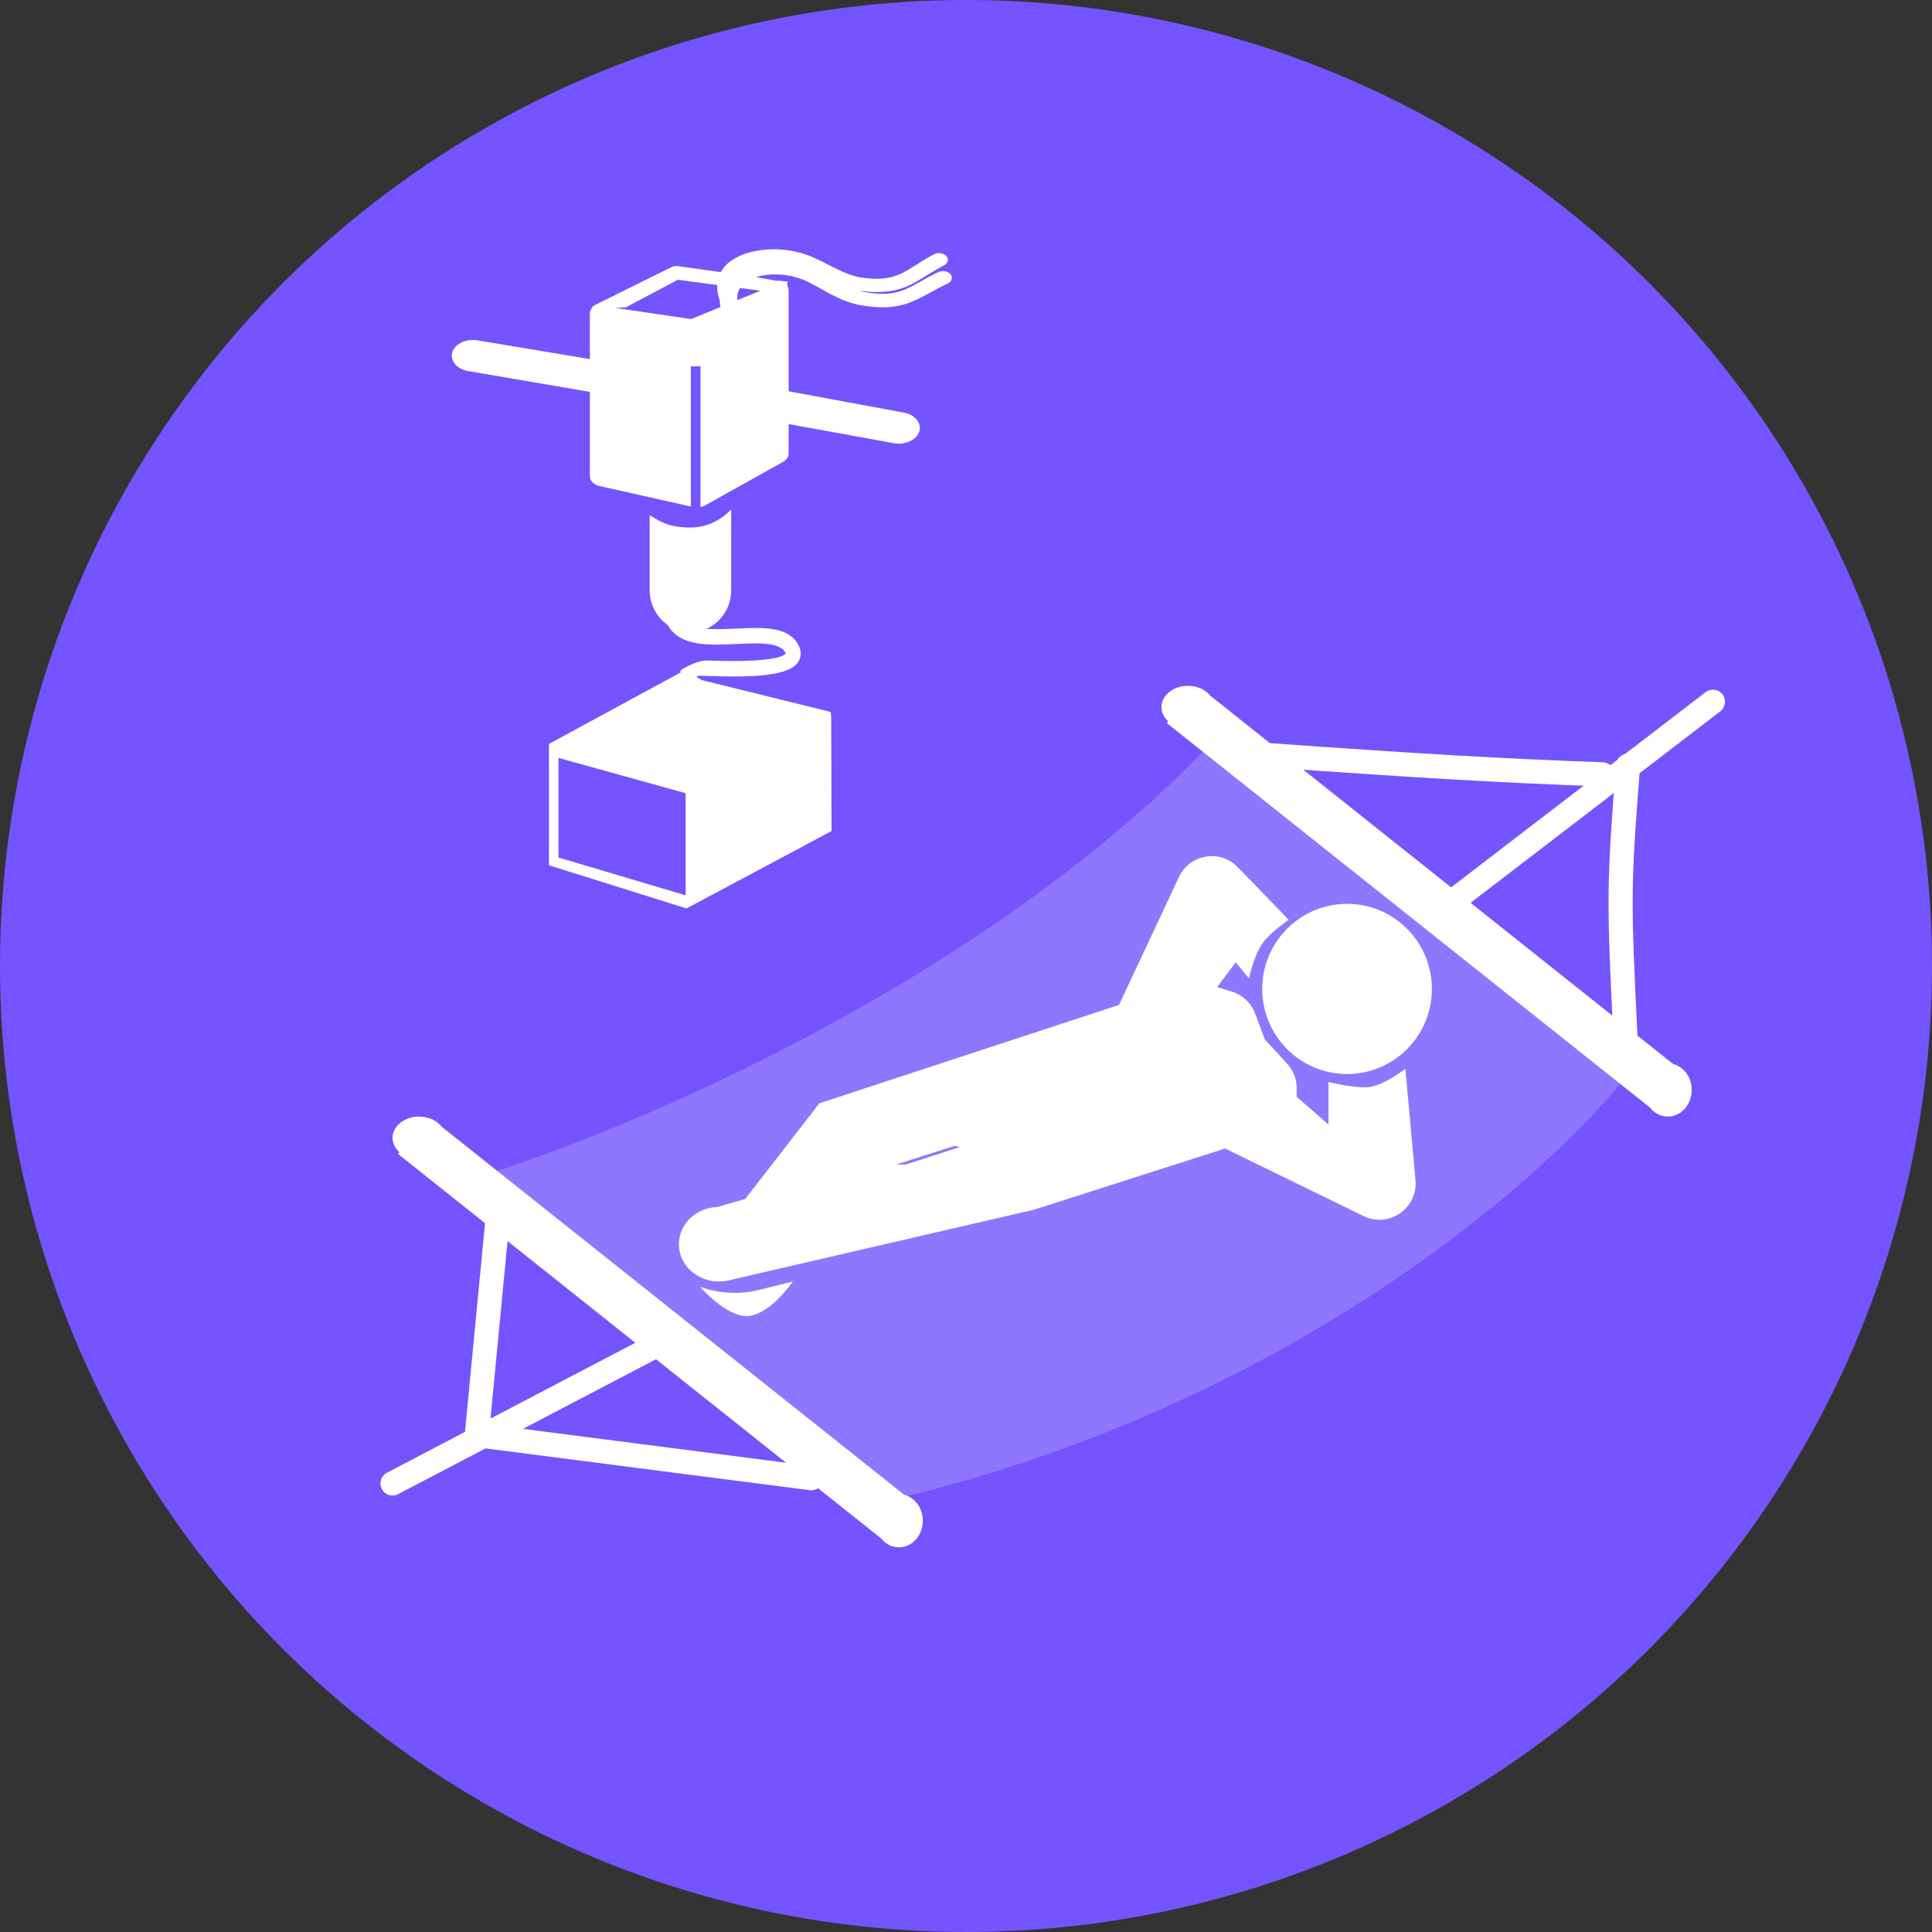 <svg width="160" height="160" viewBox="0 0 160 160" fill="none" xmlns="http://www.w3.org/2000/svg">
<rect x="0" y="0" width="160" height="160" fill="#333333" stroke="none"/>
<circle cx="80" cy="80" r="80" fill="#7354FF"/>
<path d="M60.957 52.056C60.107 52.094 59.248 52.134 58.495 52.076C59.705 51.55 60.554 50.319 60.554 48.883V42.193C59.883 42.883 58.776 43.669 57.236 43.685C55.697 43.702 54.878 43.366 53.805 42.659V48.883C53.805 50.083 54.4 51.141 55.303 51.763C55.405 51.95 55.521 52.121 55.662 52.273C56.817 53.532 58.949 53.428 61.011 53.331C62.794 53.248 64.631 53.157 65.074 54.103C64.933 54.345 64.013 54.892 58.517 54.702C57.679 54.672 55.887 55.654 56.427 55.654L45.477 61.603L45.463 61.768V71.658L56.853 75.234L68.864 68.825L68.837 59.368L68.794 58.961L58.096 56.317C57.904 56.122 57.568 56.122 57.785 55.96C57.929 55.96 58.168 55.969 58.476 55.979C62.514 56.119 65.359 55.976 66.111 54.81C66.352 54.435 66.377 53.981 66.174 53.529C65.41 51.843 63.148 51.951 60.957 52.056ZM56.782 74.144L46.248 71.016V62.766L56.782 65.69V74.144Z" fill="white"/>
<path d="M75.962 34.808C75.738 34.502 75.371 34.281 74.926 34.184L65.31 32.404V24.08C65.31 23.77 65.082 23.486 65.258 23.342C65.128 23.29 64.451 23.267 64.846 23.256C64.844 23.256 64.304 23.255 64.301 23.255L62.61 22.943C63.589 22.64 64.903 22.644 66.039 22.999C66.691 23.191 67.332 23.55 68.01 23.93C68.933 24.448 69.888 24.982 71.111 25.246C74.91 25.942 75.842 24.739 78.489 23.476C78.832 23.311 78.935 22.968 78.717 22.708C78.499 22.448 78.044 22.371 77.699 22.535C75.278 23.692 74.652 24.749 71.49 24.17C71.401 24.151 71.316 24.119 71.229 24.095C74.952 24.54 75.675 23.288 78.182 21.976C78.517 21.801 78.599 21.454 78.368 21.202C78.135 20.949 77.676 20.886 77.343 21.062C74.988 22.295 74.454 23.455 71.261 22.977C70.313 22.804 69.445 22.358 68.602 21.927C67.853 21.543 67.078 21.144 66.242 20.93C64.284 20.39 61.987 20.634 60.654 21.522C60.226 21.807 59.905 22.149 59.693 22.535L56.147 22.039C55.977 22.014 55.801 22.037 55.651 22.101L49.319 25.238C49.145 25.311 49.032 25.433 48.979 25.57C48.897 25.689 48.849 25.82 48.849 25.957V29.738L39.636 28.203C39.474 28.169 39.313 28.151 39.15 28.151C38.384 28.151 37.7 28.539 37.489 29.095C37.36 29.43 37.413 29.783 37.635 30.088C37.858 30.394 38.226 30.615 38.671 30.712L48.851 32.455V39.449C48.851 39.83 49.191 40.161 49.678 40.257L57.211 41.948V30.339H58.01V41.988C58.031 41.984 58.051 41.985 58.073 41.98C58.113 41.971 58.146 41.953 58.181 41.94C58.242 41.92 58.302 41.905 58.358 41.876L64.827 38.26C65.128 38.105 65.309 37.847 65.309 37.571V35.12L73.96 36.692C74.88 36.891 75.849 36.474 76.107 35.801C76.237 35.466 76.184 35.113 75.962 34.808ZM57.234 26.424L50.944 25.5L51.812 25.46L56.142 23.169L59.399 23.601C59.38 23.944 59.421 24.304 59.536 24.682C59.547 24.718 59.572 24.748 59.59 24.78C59.596 24.99 59.618 25.206 59.668 25.428L57.234 26.424ZM61.063 24.858C61.036 24.475 61.103 24.137 61.278 23.85L62.978 24.075L61.063 24.858Z" fill="white"/>
<path d="M100.814 61.014C81.992 81.07 52.044 93.704 39.423 97.513L72.875 124.427C106.695 116.758 128.629 97.145 135.369 88.297L100.814 61.014Z" fill="white" fill-opacity="0.2"/>
<path d="M142.465 58.911C142.903 58.575 142.986 57.947 142.65 57.509C142.314 57.071 141.686 56.988 141.248 57.324L142.465 58.911ZM120.069 76.088L142.465 58.911L141.248 57.324L118.851 74.501L120.069 76.088Z" fill="white"/>
<path d="M132.681 65.129C133.232 65.149 133.695 64.718 133.715 64.165C133.735 63.613 133.304 63.149 132.753 63.129L132.681 65.129ZM104.671 63.515C117.932 64.459 124.103 64.813 132.681 65.129L132.753 63.129C124.206 62.814 118.061 62.462 104.811 61.519L104.671 63.515Z" fill="white"/>
<path d="M135.825 63.483C135.869 62.932 135.458 62.449 134.908 62.405C134.358 62.361 133.877 62.771 133.833 63.322L135.825 63.483ZM135.619 86.037C135.053 74.52 135.036 73.493 135.825 63.483L133.833 63.322C133.036 73.435 133.054 74.549 133.623 86.132L135.619 86.037Z" fill="white"/>
<path d="M32.044 121.965C31.555 122.22 31.366 122.825 31.623 123.314C31.879 123.804 32.483 123.993 32.972 123.737L32.044 121.965ZM55.751 111.821C56.24 111.565 56.429 110.961 56.172 110.471C55.916 109.982 55.312 109.792 54.823 110.048L55.751 111.821ZM32.972 123.737L55.751 111.821L54.823 110.048L32.044 121.965L32.972 123.737Z" fill="white"/>
<path d="M38.479 118.877C38.426 119.427 38.828 119.916 39.378 119.969C39.927 120.022 40.416 119.619 40.468 119.069L38.479 118.877ZM42.295 100.062C42.348 99.512 41.946 99.023 41.396 98.97C40.847 98.917 40.359 99.32 40.306 99.87L42.295 100.062ZM40.468 119.069L42.295 100.062L40.306 99.87L38.479 118.877L40.468 119.069Z" fill="white"/>
<path d="M40.101 117.917C39.554 117.847 39.054 118.234 38.984 118.783C38.913 119.331 39.3 119.833 39.847 119.904L40.101 117.917ZM67.074 123.412C67.621 123.483 68.121 123.095 68.192 122.547C68.262 121.998 67.875 121.496 67.328 121.426L67.074 123.412ZM39.847 119.904L67.074 123.412L67.328 121.426L40.101 117.917L39.847 119.904Z" fill="white"/>
<path d="M65.665 106.123L62.889 106.819C61.264 107.227 59.554 107.138 57.98 106.564C57.98 106.564 60.125 109.072 61.932 108.986C63.765 108.899 65.665 106.123 65.665 106.123Z" fill="white"/>
<ellipse cx="111.557" cy="81.9" rx="7.026" ry="7.047" fill="white"/>
<path fill-rule="evenodd" clip-rule="evenodd" d="M67.861 91.369L92.673 83.222L97.634 72.629C98.525 70.726 101.045 70.305 102.507 71.815L106.726 76.175C106.726 76.175 105.188 77.206 104.53 78.157C103.849 79.141 103.432 81.019 103.432 81.019L102.334 79.698L100.803 81.745L102.027 82.125C102.913 82.4 103.622 83.07 103.947 83.939L104.75 86.084L106.592 88.086C107.102 88.64 107.384 89.365 107.384 90.117V90.83L110.019 93.131V89.608C110.019 89.608 111.738 90.048 113.093 90.048C114.449 90.048 116.387 88.507 116.387 88.507L117.224 97.74C117.435 100.067 115.021 101.731 112.921 100.707L101.456 95.113L85.647 100.178L59.957 106.123L59.951 106.097C59.809 106.115 59.664 106.124 59.517 106.124C57.698 106.124 56.224 104.743 56.224 103.041C56.224 101.375 57.636 100.017 59.4 99.96L61.713 99.297L67.861 91.369ZM79.059 94.893L79.499 94.993L75.026 96.434H74.229L79.059 94.893Z" fill="white"/>
<path fill-rule="evenodd" clip-rule="evenodd" d="M100.24 57.621C100.061 57.393 99.819 57.2 99.534 57.059L99.48 57.016L99.468 57.027C99.148 56.88 98.776 56.796 98.381 56.796C97.168 56.796 96.185 57.585 96.185 58.558C96.185 59.015 96.402 59.432 96.758 59.745L96.626 59.878L136.638 91.719C137 92.18 137.532 92.47 138.124 92.47C139.215 92.47 140.1 91.484 140.1 90.268C140.1 89.879 140.01 89.514 139.851 89.197L139.881 89.166L139.801 89.102C139.527 88.615 139.087 88.255 138.569 88.122L100.24 57.621Z" fill="white"/>
<path fill-rule="evenodd" clip-rule="evenodd" d="M36.569 93.301C36.388 93.068 36.141 92.872 35.85 92.729L35.802 92.69L35.791 92.701C35.471 92.554 35.1 92.47 34.705 92.47C33.492 92.47 32.509 93.259 32.509 94.232C32.509 94.689 32.726 95.106 33.081 95.419L32.947 95.553L72.964 127.398C73.326 127.856 73.857 128.144 74.447 128.144C75.539 128.144 76.423 127.159 76.423 125.942C76.423 125.553 76.333 125.188 76.174 124.871L76.203 124.841L76.126 124.779C75.852 124.289 75.409 123.928 74.889 123.796L36.569 93.301Z" fill="white"/>
</svg>

